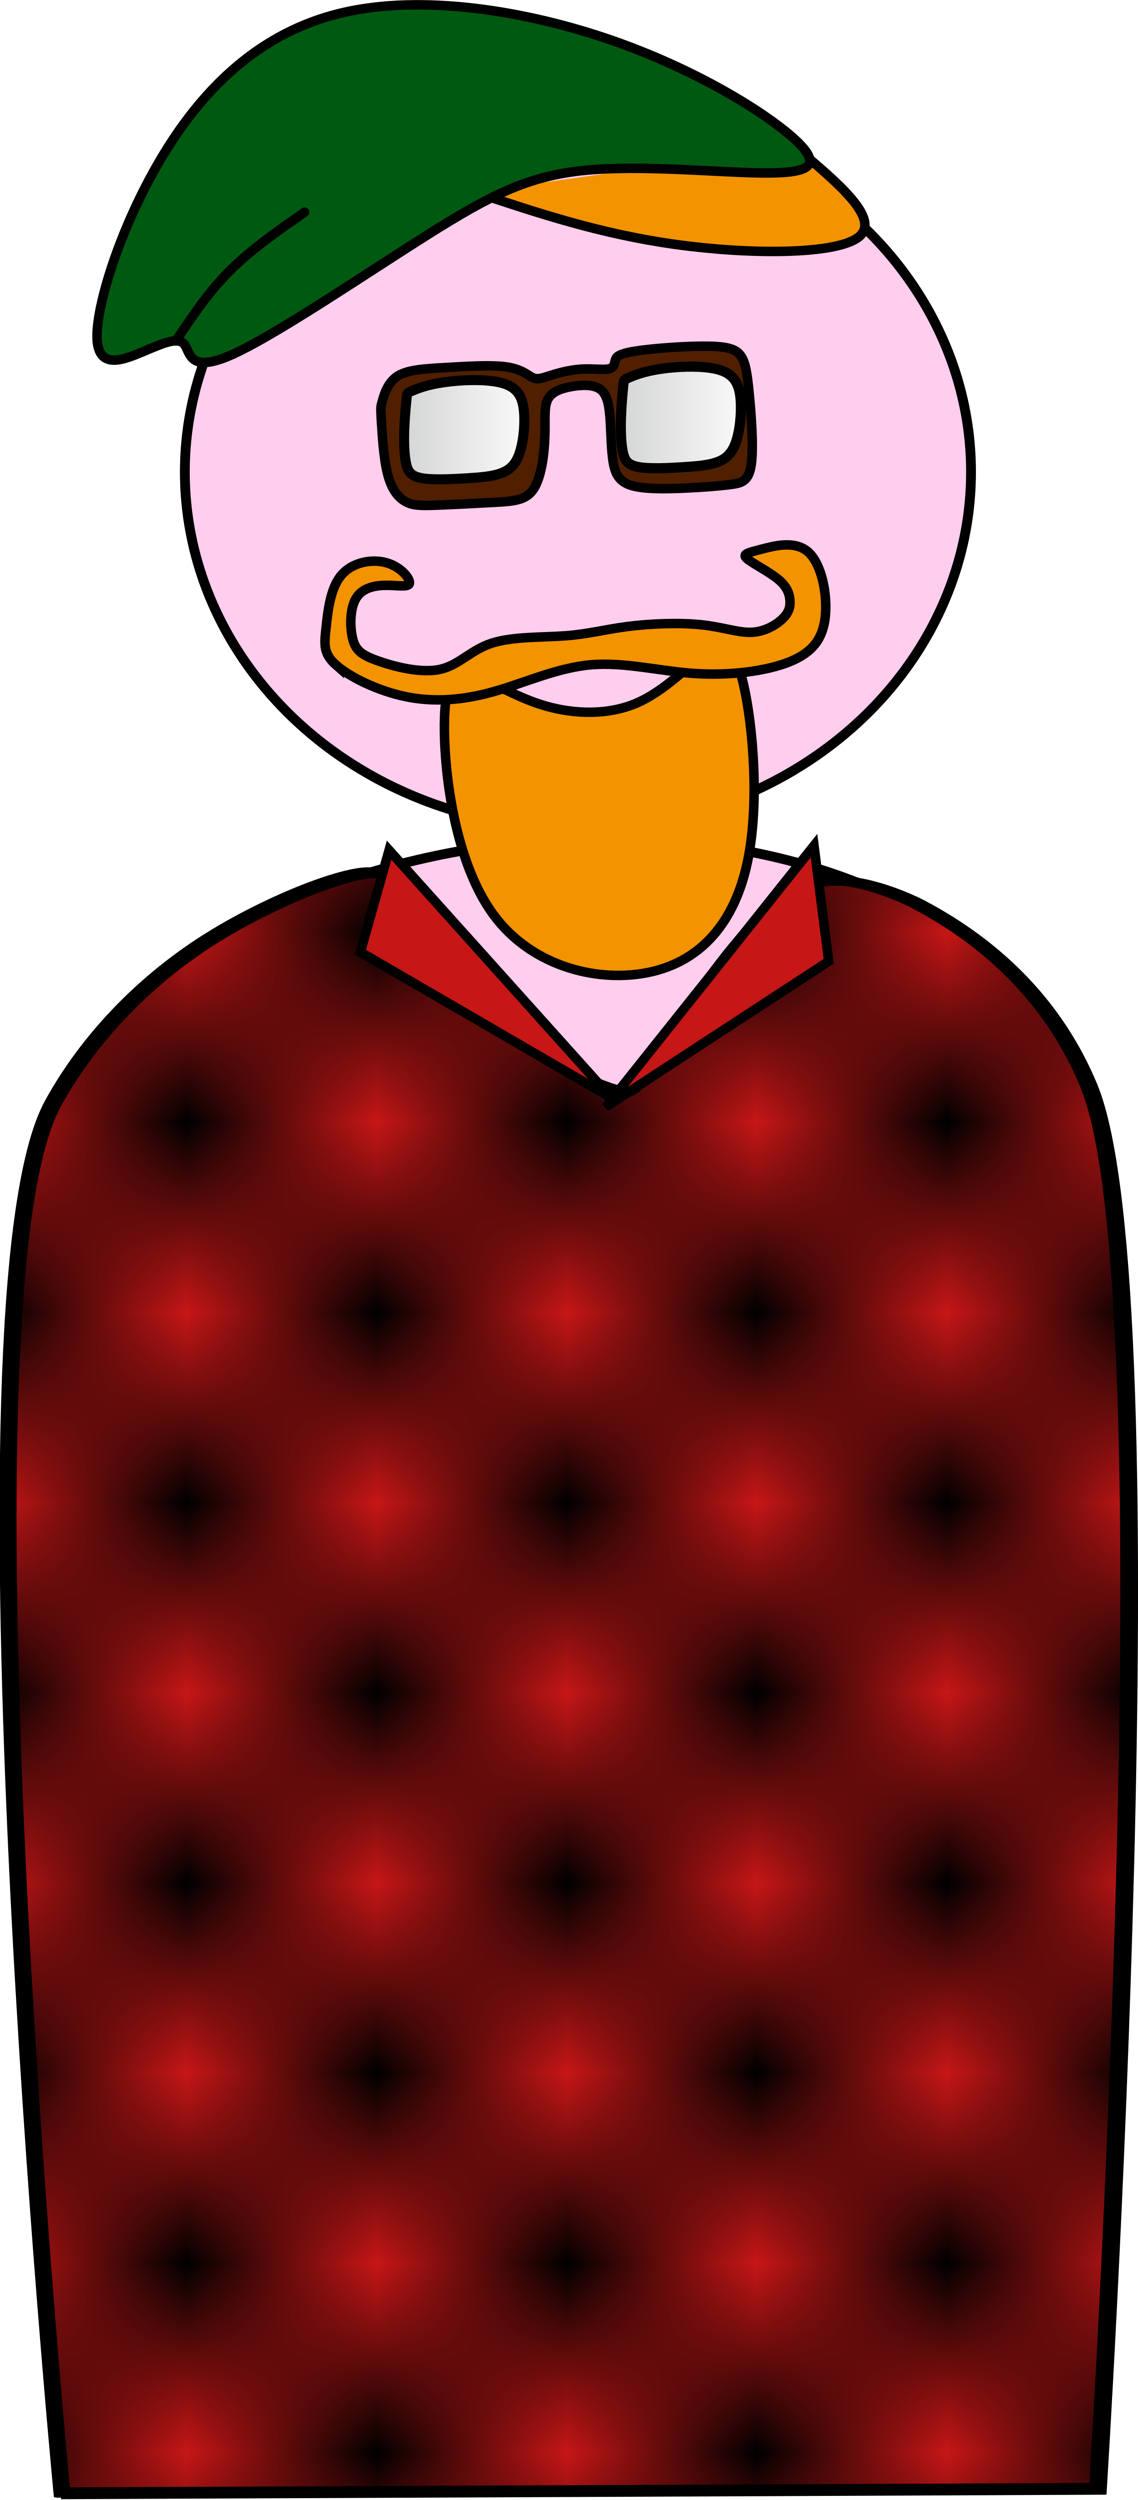 <?xml version="1.0" encoding="UTF-8" standalone="no"?>
<svg
   width="60.068mm"
   height="131.898mm"
   viewBox="0 0 60.068 131.898"
   version="1.1"
   id="svg5"
   inkscape:version="1.2.1 (9c6d41e410, 2022-07-14)"
   sodipodi:docname="client1.svg"
   xmlns:inkscape="http://www.inkscape.org/namespaces/inkscape"
   xmlns:sodipodi="http://sodipodi.sourceforge.net/DTD/sodipodi-0.dtd"
   xmlns:xlink="http://www.w3.org/1999/xlink"
   xmlns="http://www.w3.org/2000/svg"
   xmlns:svg="http://www.w3.org/2000/svg"
   xmlns:rdf="http://www.w3.org/1999/02/22-rdf-syntax-ns#"
   xmlns:cc="http://creativecommons.org/ns#"
   xmlns:dc="http://purl.org/dc/elements/1.1/">
  <sodipodi:namedview
     id="namedview7"
     pagecolor="#ffffff"
     bordercolor="#000000"
     borderopacity="0.25"
     inkscape:showpageshadow="2"
     inkscape:pageopacity="0.0"
     inkscape:pagecheckerboard="0"
     inkscape:deskcolor="#d1d1d1"
     inkscape:document-units="mm"
     showgrid="false"
     inkscape:zoom="1.0186988"
     inkscape:cx="227.7415"
     inkscape:cy="342.5939"
     inkscape:window-width="1920"
     inkscape:window-height="1017"
     inkscape:window-x="-8"
     inkscape:window-y="-8"
     inkscape:window-maximized="1"
     inkscape:current-layer="layer1"
     inkscape:document-rotation="0"
     fit-margin-top="0"
     fit-margin-left="0"
     fit-margin-right="0"
     fit-margin-bottom="0" />
  <defs
     id="defs2">
    <linearGradient
       inkscape:collect="always"
       id="linearGradient17050">
      <stop
         style="stop-color:#d3d4d5;stop-opacity:1;"
         offset="0"
         id="stop17046" />
      <stop
         style="stop-color:#ffffff;stop-opacity:0.981;"
         offset="1"
         id="stop17048" />
    </linearGradient>
    <inkscape:path-effect
       effect="bspline"
       id="path-effect17021"
       is_visible="true"
       lpeversion="1"
       weight="33.333"
       steps="2"
       helper_size="0"
       apply_no_weight="true"
       apply_with_weight="true"
       only_selected="false" />
    <inkscape:path-effect
       effect="bspline"
       id="path-effect16654"
       is_visible="true"
       lpeversion="1"
       weight="33.333"
       steps="2"
       helper_size="0"
       apply_no_weight="true"
       apply_with_weight="true"
       only_selected="false" />
    <pattern
       inkscape:collect="always"
       patternUnits="userSpaceOnUse"
       width="2"
       height="2"
       patternTransform="translate(0,0) scale(10,10)"
       id="Checkerboard"
       inkscape:stockid="Checkerboard"
       inkscape:isstock="true">
      <rect
         style="fill:black;stroke:none"
         x="0"
         y="0"
         width="1"
         height="1"
         id="rect8448" />
      <rect
         style="fill:black;stroke:none"
         x="1"
         y="1"
         width="1"
         height="1"
         id="rect8450" />
    </pattern>
    <pattern
       inkscape:collect="always"
       xlink:href="#Checkerboardwhite"
       id="pattern9369"
       patternTransform="matrix(10,0,0,10,-70.713,-176.496)" />
    <pattern
       inkscape:collect="always"
       patternUnits="userSpaceOnUse"
       width="2"
       height="2"
       patternTransform="translate(0,0) scale(10,10)"
       id="Checkerboardwhite"
       inkscape:stockid="Checkerboard white"
       inkscape:isstock="true">
      <rect
         style="fill:white;stroke:none"
         x="0"
         y="0"
         width="1"
         height="1"
         id="rect8453" />
      <rect
         style="fill:white;stroke:none"
         x="1"
         y="1"
         width="1"
         height="1"
         id="rect8455" />
    </pattern>
    <inkscape:path-effect
       effect="bspline"
       id="path-effect7312"
       is_visible="true"
       lpeversion="1"
       weight="33.333"
       steps="2"
       helper_size="0"
       apply_no_weight="true"
       apply_with_weight="true"
       only_selected="false" />
    <inkscape:path-effect
       effect="bspline"
       id="path-effect7308"
       is_visible="true"
       lpeversion="1"
       weight="33.333"
       steps="2"
       helper_size="0"
       apply_no_weight="true"
       apply_with_weight="true"
       only_selected="false" />
    <inkscape:path-effect
       effect="bspline"
       id="path-effect3523"
       is_visible="true"
       lpeversion="1"
       weight="33.333"
       steps="2"
       helper_size="0"
       apply_no_weight="true"
       apply_with_weight="true"
       only_selected="false" />
    <inkscape:path-effect
       effect="bspline"
       id="path-effect3519"
       is_visible="true"
       lpeversion="1"
       weight="33.333"
       steps="2"
       helper_size="0"
       apply_no_weight="true"
       apply_with_weight="true"
       only_selected="false" />
    <inkscape:path-effect
       effect="bspline"
       id="path-effect2921"
       is_visible="true"
       lpeversion="1"
       weight="33.333"
       steps="2"
       helper_size="0"
       apply_no_weight="true"
       apply_with_weight="true"
       only_selected="false" />
    <inkscape:path-effect
       effect="bspline"
       id="path-effect2860"
       is_visible="true"
       lpeversion="1"
       weight="33.333"
       steps="2"
       helper_size="0"
       apply_no_weight="true"
       apply_with_weight="true"
       only_selected="false" />
    <inkscape:path-effect
       effect="bspline"
       id="path-effect2856"
       is_visible="true"
       lpeversion="1"
       weight="33.333"
       steps="2"
       helper_size="0"
       apply_no_weight="true"
       apply_with_weight="true"
       only_selected="false" />
    <inkscape:path-effect
       effect="bspline"
       id="path-effect2852"
       is_visible="true"
       lpeversion="1"
       weight="33.333"
       steps="2"
       helper_size="0"
       apply_no_weight="true"
       apply_with_weight="true"
       only_selected="false" />
    <inkscape:path-effect
       effect="bspline"
       id="path-effect301"
       is_visible="true"
       lpeversion="1"
       weight="33.333"
       steps="2"
       helper_size="0"
       apply_no_weight="true"
       apply_with_weight="true"
       only_selected="false" />
    <pattern
       patternUnits="userSpaceOnUse"
       width="48.864"
       height="44.465"
       patternTransform="translate(70.713,176.496)"
       id="pattern9366">
      <path
         id="path7388"
         style="fill:url(#pattern9369);fill-opacity:1;stroke:#000000;stroke-width:0.5;stroke-linecap:round"
         inkscape:transform-center-x="-0.21573554"
         inkscape:transform-center-y="-2.2956823"
         d="M 48.677,44.236 0.33,22.767 10.257,0.458 Z"
         sodipodi:nodetypes="cccc" />
    </pattern>
    <linearGradient
       inkscape:collect="always"
       xlink:href="#linearGradient17050"
       id="linearGradient17052"
       x1="73.542"
       y1="88.688"
       x2="80.417"
       y2="88.688"
       gradientUnits="userSpaceOnUse"
       gradientTransform="matrix(0.996,0,0,1.119,2.983,-10.833)" />
    <inkscape:path-effect
       effect="bspline"
       id="path-effect17021-4"
       is_visible="true"
       lpeversion="1"
       weight="33.333"
       steps="2"
       helper_size="0"
       apply_no_weight="true"
       apply_with_weight="true"
       only_selected="false" />
    <linearGradient
       inkscape:collect="always"
       xlink:href="#linearGradient17050"
       id="linearGradient17091"
       gradientUnits="userSpaceOnUse"
       x1="73.542"
       y1="88.688"
       x2="80.417"
       y2="88.688"
       gradientTransform="matrix(0.995,0,0,1.145,14.49,-13.827)" />
  </defs>
  <g
     inkscape:label="Calque 1"
     inkscape:groupmode="layer"
     id="layer1"
     transform="translate(-55.121,-65.723)">
    <g
       id="g851"
       transform="matrix(0.676,0,0,0.676,18.103,22.382)">
      <ellipse
         style="fill:#ffcded;fill-opacity:1;stroke:#000000;stroke-width:0.765"
         id="path234"
         cx="99.887"
         cy="100.952"
         rx="30.694"
         ry="27.855" />
      <path
         id="rect288"
         style="fill:#ffcded;fill-opacity:1;stroke:#000000;stroke-width:0.765"
         d="m 58.717,150.421 c 14.235,-26.188 69.172,-28.957 80.548,-1.407 6.622,16.035 0.71,109.315 0.71,109.315 l -80.548,0.349 c 0,0 -8.938,-93.119 -0.71,-108.257 z"
         sodipodi:nodetypes="ssccs" />
    </g>
    <path
       id="rect288-1"
       style="fill:#c61616;fill-opacity:1;stroke:#000000;stroke-width:0.767"
       d="m 58.605,150.222 c 2.114,-3.879 5.773,-8.461 11.281,-12.199 4.669,-3.168 11.208,-5.838 13.621,-5.83 7.678,0.025 6.996,13.716 19.384,17.073 2.167,0.587 7.206,-11.268 13.78,-15.735 2.977,-2.023 8.627,0.674 9.477,1.123 6.094,3.214 10.734,7.907 13.322,14.159 6.648,16.06 0.712,109.484 0.712,109.484 l -80.865,0.349 c 0,0 -8.974,-93.263 -0.712,-108.424 z"
       sodipodi:nodetypes="sssssssccs"
       transform="matrix(0.676,0,0,0.676,18.103,22.382)" />
    <path
       id="rect288-1-3"
       style="fill:url(#Checkerboard);fill-opacity:1;stroke:#000000;stroke-width:0.519"
       d="m 58.098,123.989 c 1.43,-2.624 3.905,-5.724 7.631,-8.252 3.158,-2.143 7.581,-3.949 9.214,-3.944 5.194,0.017 4.732,9.278 13.112,11.549 1.466,0.397 4.875,-7.622 9.321,-10.644 2.014,-1.369 5.836,0.456 6.411,0.759 4.122,2.174 7.261,5.349 9.012,9.578 4.497,10.864 0.482,74.059 0.482,74.059 l -54.7,0.236 c 0,0 -6.07,-63.087 -0.482,-73.342 z"
       sodipodi:nodetypes="sssssssccs" />
    <path
       style="fill:#f39300;fill-opacity:1;stroke:#000000;stroke-width:0.5;stroke-linecap:round;stroke-linejoin:miter;stroke-dasharray:none"
       d="m 80.195,75.862 c 3.306,1.102 6.612,2.204 10.56,2.755 3.949,0.551 8.54,0.551 9.703,-0.398 1.163,-0.949 -1.102,-2.847 -3.367,-4.745"
       id="path3521"
       inkscape:path-effect="#path-effect3523"
       inkscape:original-d="m 80.194984,75.862349 c 3.306045,1.102192 6.611829,2.204119 9.917345,3.305782 4.59172,2.64e-4 9.182992,2.64e-4 13.774091,0 -2.26485,-1.897537 -4.529883,-3.795263 -6.795219,-5.693291" />
    <path
       style="fill:#005911;fill-opacity:1;stroke:#000000;stroke-width:0.5;stroke-linecap:round;stroke-linejoin:miter;stroke-dasharray:none"
       d="m 67.351,84.442 c 2.29,-1.015 6.987,-4.216 10.321,-6.318 3.334,-2.102 5.305,-3.105 8.263,-3.407 2.958,-0.302 6.904,0.097 9.331,0.131 2.427,0.034 3.337,-0.298 1.948,-1.642 -1.389,-1.344 -5.075,-3.7 -9.683,-5.316 -4.608,-1.616 -10.137,-2.493 -14.387,-1.484 -4.25,1.008 -7.222,3.901 -9.383,7.449 -2.162,3.548 -3.514,7.75 -3.519,9.584 -0.005,1.834 1.337,1.299 2.404,0.85 1.067,-0.449 1.857,-0.811 2.194,-0.407 0.337,0.405 0.221,1.576 2.511,0.562 z"
       id="path2919"
       inkscape:path-effect="#path-effect2921"
       inkscape:original-d="m 64.944016,86.628423 c 4.697209,-3.200711 9.39423,-6.401745 14.091063,-9.603101 1.97107,-1.002936 3.941873,-2.006153 5.912525,-3.009713 3.945644,0.399346 7.890942,0.798354 11.836129,1.197046 0.909547,-0.331368 1.818872,-0.663045 2.728023,-0.995052 C 95.825232,71.861665 92.138664,69.505497 88.45183,67.14896 82.92291,66.272828 77.394022,65.396407 71.864833,64.519648 c -2.971141,2.893404 -5.942351,5.786371 -8.913811,8.679073 -1.351932,4.202751 -2.704,8.405012 -4.056283,12.607034 1.342359,-0.534573 2.684476,-1.069444 4.02643,-1.60465 0.791094,-0.362346 1.581968,-0.725 2.372667,-1.087984 -0.11642,1.172113 -0.233024,2.343857 -0.34982,3.515302 z" />
    <path
       style="fill:#005911;fill-opacity:1;stroke:#000000;stroke-width:0.5;stroke-linecap:round;stroke-linejoin:miter;stroke-dasharray:none"
       d="m 64.401,83.716 c 0.857,-1.286 1.714,-2.571 2.847,-3.704 1.133,-1.133 2.541,-2.112 3.949,-3.092"
       id="path3517"
       inkscape:path-effect="#path-effect3519"
       inkscape:original-d="m 64.400694,83.715901 c 0.857319,-1.285317 1.714374,-2.570899 2.571163,-3.856745 1.408311,-0.979246 2.816301,-1.958717 4.224055,-2.938473" />
    <path
       style="fill:#f39300;fill-opacity:1;stroke:#000000;stroke-width:0.5;stroke-linecap:round;stroke-linejoin:miter;stroke-dasharray:none"
       d="m 78.582,103.713 c -0.061,2.51 0.49,7.408 2.571,10.254 2.082,2.847 5.693,3.642 8.356,3.03 2.663,-0.612 4.377,-2.632 5.05,-5.724 0.673,-3.091 0.306,-7.254 -0.183,-9.397 -0.49,-2.143 -1.102,-2.265 -2.02,-1.653 -0.918,0.612 -2.143,1.959 -3.643,2.602 -1.5,0.643 -3.275,0.582 -4.775,0.153 -1.5,-0.428 -2.724,-1.224 -3.673,-1.561 -0.949,-0.337 -1.622,-0.214 -1.684,2.296 z"
       id="path7306"
       inkscape:path-effect="#path-effect7308"
       inkscape:original-d="m 77.969333,101.32494 c 0.551228,4.89772 1.102192,9.79518 1.652891,14.69237 3.612209,0.79611 7.22401,1.59193 10.835617,2.38751 1.714407,-2.01998 3.428484,-4.04014 5.142328,-6.06061 -0.367051,-4.16265 -0.734354,-8.3254 -1.101929,-12.488507 -0.611928,-0.12217 -1.224097,-0.24461 -1.836544,-0.36731 -1.224124,1.347097 -2.448462,2.693867 -3.673091,4.040407 -1.775098,-0.061 -3.550389,-0.12217 -5.325981,-0.18366 -1.224124,-0.79558 -2.448463,-1.59141 -3.673091,-2.38751 -0.673149,0.12271 -1.346535,0.24514 -2.0202,0.36731 z" />
    <path
       style="fill:#f39300;fill-opacity:1;stroke:#000000;stroke-width:0.5;stroke-linecap:round;stroke-linejoin:miter;stroke-dasharray:none"
       d="m 72.88,100.831 c 0.704,0.612 2.173,1.347 3.673,1.653 1.5,0.306 3.03,0.184 4.652,-0.276 1.622,-0.459 3.336,-1.255 5.112,-1.408 1.775,-0.153 3.612,0.337 5.479,0.459 1.867,0.122 3.765,-0.122 4.989,-0.612 1.224,-0.49 1.775,-1.224 1.898,-2.387 0.122,-1.163 -0.184,-2.755 -0.888,-3.398 -0.704,-0.643 -1.806,-0.337 -2.51,-0.153 -0.704,0.184 -1.01,0.245 -0.735,0.49 0.276,0.245 1.133,0.673 1.622,1.071 0.49,0.398 0.612,0.765 0.643,1.102 0.031,0.337 -0.031,0.643 -0.367,0.979 -0.337,0.337 -0.949,0.704 -1.653,0.735 -0.704,0.031 -1.5,-0.275 -2.663,-0.398 -1.163,-0.123 -2.694,-0.061 -3.887,0.092 -1.194,0.153 -2.051,0.398 -3.275,0.49 -1.224,0.092 -2.816,0.031 -3.918,0.398 -1.102,0.367 -1.714,1.163 -2.724,1.377 -1.01,0.214 -2.418,-0.153 -3.275,-0.459 -0.857,-0.306 -1.163,-0.551 -1.316,-1.163 -0.153,-0.612 -0.153,-1.592 0.184,-2.143 0.337,-0.551 1.01,-0.674 1.622,-0.673 0.612,5.4e-5 1.163,0.122 1.194,-0.122 0.031,-0.245 -0.459,-0.857 -1.224,-1.071 -0.765,-0.214 -1.806,-0.031 -2.388,0.673 -0.582,0.704 -0.704,1.928 -0.796,2.786 -0.092,0.857 -0.153,1.347 0.551,1.959 z"
       id="path7310"
       inkscape:path-effect="#path-effect7312"
       inkscape:original-d="m 72.114185,100.70859 c 1.4695,0.73488 2.938737,1.46951 4.407708,2.20386 1.53075,-0.12217 3.061174,-0.2446 4.591364,-0.36731 1.714408,-0.79559 3.428482,-1.59141 5.142326,-2.38752 1.836848,0.49002 3.673356,0.97976 5.509638,1.46925 1.898065,-0.24462 3.795792,-0.48949 5.693291,-0.73463 0.551238,-0.73437 1.102191,-1.468974 1.652889,-2.203851 -0.305832,-1.591441 -0.611918,-3.183083 -0.918274,-4.77502 -1.101682,0.306361 -2.203587,0.612447 -3.30578,0.918273 -0.305832,0.06148 -0.611918,0.122701 -0.918274,0.183653 0.857337,0.428802 1.714376,0.857319 2.571165,1.285576 0.122704,0.36759 0.245137,0.734887 0.367308,1.101934 -0.06095,0.30636 -0.122171,0.612447 -0.183652,0.918277 -0.611931,0.367577 -1.2241,0.734874 -1.836547,1.101924 -0.795587,-0.30583 -1.591408,-0.611917 -2.387508,-0.918277 -1.530223,0.0615 -3.060644,0.1227 -4.591365,0.18366 -0.856808,0.24514 -1.713843,0.490007 -2.571162,0.734617 -1.59144,-0.061 -3.18308,-0.12217 -4.775019,-0.18366 -0.611929,0.796124 -1.224099,1.591944 -1.836545,2.387524 -1.407782,-0.36706 -2.815772,-0.73436 -4.224055,-1.10194 -0.305832,-0.24461 -0.611917,-0.48948 -0.918272,-0.734617 2.64e-4,-0.979244 2.64e-4,-1.958718 0,-2.938475 0.673678,-0.122167 1.347064,-0.244607 2.0202,-0.367307 0.551239,0.1227 1.102192,0.24514 1.652891,0.367307 -0.489491,-0.611924 -0.979227,-1.224096 -1.469237,-1.836543 -1.040465,0.183922 -2.081153,0.367575 -3.122127,0.550966 -0.122174,1.22465 -0.244608,2.448991 -0.367309,3.673085 -0.06095,0.490027 -0.122172,0.979764 -0.183654,1.469244 z" />
    <path
       id="path11626"
       style="fill:#c61616;fill-opacity:1;stroke:#000000;stroke-width:1.89;stroke-linecap:round;stroke-dasharray:none;stroke-opacity:1"
       inkscape:transform-center-x="-0.90773651"
       inkscape:transform-center-y="-2.6629914"
       transform="matrix(0.265,0,0,0.265,54.851,64.249)"
       d="M 122.861,224.203 72.804,195.134 78.516,174.836 Z"
       sodipodi:nodetypes="cccc" />
    <path
       id="path11626-3"
       style="fill:#c61616;fill-opacity:1;stroke:#000000;stroke-width:0.5;stroke-linecap:round;stroke-dasharray:none;stroke-opacity:1"
       inkscape:transform-center-x="0.90773649"
       inkscape:transform-center-y="-2.6629914"
       d="M 87.089,124.135 98.864,116.444 98.087,110.339 Z"
       sodipodi:nodetypes="cccc" />
    <path
       style="fill:#501f00;stroke:#000000;stroke-width:0.5;stroke-linecap:round"
       d="m 75.25,87.871 c 0.036,0.661 0.107,1.983 0.327,2.85 0.22,0.867 0.588,1.278 0.977,1.483 0.39,0.205 0.801,0.205 1.645,0.173 0.844,-0.032 2.121,-0.097 3.084,-0.152 0.963,-0.054 1.612,-0.097 2.013,-0.714 0.4,-0.617 0.552,-1.807 0.584,-2.727 0.033,-0.92 -0.054,-1.569 0.152,-1.981 0.206,-0.411 0.703,-0.585 1.255,-0.682 0.552,-0.097 1.158,-0.119 1.515,0.141 0.357,0.26 0.465,0.801 0.519,1.526 0.054,0.725 0.054,1.634 0.162,2.294 0.108,0.66 0.325,1.071 0.996,1.266 0.671,0.195 1.796,0.173 2.77,0.13 0.974,-0.043 1.796,-0.108 2.402,-0.184 0.606,-0.076 0.996,-0.162 1.125,-1.06 0.13,-0.898 -8.6e-5,-2.608 -0.108,-3.723 -0.108,-1.115 -0.195,-1.634 -0.422,-1.98 -0.227,-0.346 -0.595,-0.52 -1.699,-0.541 -1.104,-0.022 -2.944,0.108 -3.896,0.26 -0.952,0.152 -1.017,0.325 -1.061,0.509 -0.043,0.184 -0.065,0.379 -0.368,0.433 -0.303,0.054 -0.887,-0.033 -1.483,0.011 -0.595,0.043 -1.201,0.216 -1.613,0.346 -0.411,0.13 -0.628,0.216 -0.887,0.098 -0.26,-0.119 -0.563,-0.444 -1.374,-0.563 -0.812,-0.119 -2.132,-0.033 -3.236,0.032 -1.104,0.065 -1.991,0.108 -2.525,0.454 -0.534,0.346 -0.713,0.993 -0.803,1.317 -0.09,0.324 -0.09,0.324 -0.054,0.985 z"
       id="path16652"
       inkscape:original-d="m 75.214296,87.210293 c 0.07168,1.322145 0.14309,2.644025 0.214238,3.96564 0.368218,0.411507 0.736157,0.822733 1.103838,1.233701 0.411507,2.65e-4 0.822733,2.65e-4 1.233702,0 1.27728,-0.06467 2.554244,-0.129598 3.83097,-0.194794 0.649594,-0.04302 1.298898,-0.08631 1.94795,-0.129863 0.151775,-1.190174 0.303279,-2.380564 0.454522,-3.571243 -0.08631,-0.649065 -0.172886,-1.298369 -0.259727,-1.947951 0.498084,-0.17289 0.995884,-0.346037 1.49343,-0.519453 0.606304,-0.02138 1.212321,-0.04302 1.818087,-0.06493 0.108485,0.541373 0.216702,1.082459 0.324657,1.623292 2.65e-4,0.909327 2.65e-4,1.818352 0,2.727131 0.216707,0.411507 0.433144,0.822732 0.649317,1.233702 1.12577,-0.02138 2.251231,-0.04302 3.376448,-0.06493 0.822749,-0.06467 1.645201,-0.129599 2.467404,-0.194795 0.389864,-0.08631 0.779444,-0.172886 1.16877,-0.259726 -0.1296,-1.709638 -0.259461,-3.419471 -0.389591,-5.129604 -0.08631,-0.519199 -0.172884,-1.038642 -0.259725,-1.55836 -0.367689,-0.17289 -0.735629,-0.346038 -1.103839,-0.519454 -1.839503,0.130131 -3.679198,0.259992 -5.519193,0.38959 -0.06467,0.17342 -0.129598,0.346568 -0.194796,0.519454 -0.02138,0.195063 -0.04302,0.389855 -0.06493,0.584385 -0.584131,-0.08631 -1.168506,-0.172886 -1.753155,-0.259727 -0.605777,0.17342 -1.211792,0.346567 -1.818087,0.519454 -0.216178,0.08684 -0.432613,0.173416 -0.649316,0.259727 -0.302756,-0.324401 -0.605765,-0.649053 -0.909044,-0.973976 -1.32004,0.08684 -2.640291,0.173416 -3.960833,0.259727 -0.887153,0.04355 -1.774535,0.08684 -2.662199,0.129863 -0.179371,0.647993 -0.358999,1.295694 -0.538896,1.943144 z"
       inkscape:path-effect="#path-effect16654" />
    <path
       style="fill:url(#linearGradient17052);fill-opacity:1;stroke:#000000;stroke-width:0.528;stroke-linecap:round"
       d="m 76.578,86.784 c -0.032,0.327 -0.097,0.981 -0.119,1.623 -0.022,0.642 1.9e-5,1.271 0.086,1.719 0.086,0.448 0.237,0.714 0.819,0.823 0.582,0.109 1.595,0.06 2.37,0.012 0.776,-0.048 1.314,-0.097 1.756,-0.242 0.442,-0.145 0.786,-0.387 1.013,-0.969 0.226,-0.581 0.334,-1.501 0.28,-2.24 -0.054,-0.739 -0.269,-1.296 -1.067,-1.55 -0.797,-0.254 -2.176,-0.206 -3.125,-0.073 -0.948,0.133 -1.465,0.351 -1.724,0.46 -0.259,0.109 -0.259,0.109 -0.291,0.436 z"
       id="path17019"
       inkscape:path-effect="#path-effect17021"
       inkscape:original-d="m 76.610568,86.457237 c -0.06439,0.654134 -0.129031,1.307972 -0.193942,1.961514 0.02181,0.62993 0.04336,1.25954 0.06465,1.888866 0.151109,0.266679 0.30195,0.533052 0.45253,0.799134 1.013091,-0.04813 2.025877,-0.09657 3.038422,-0.145297 0.539001,-0.04813 1.077717,-0.09657 1.616181,-0.145297 0.345056,-0.241871 0.689834,-0.484029 1.034356,-0.726486 0.108011,-0.919939 0.215754,-1.840138 0.323236,-2.760649 -0.215232,-0.556689 -0.430718,-1.113651 -0.646473,-1.67092 -1.378905,0.04873 -2.758019,0.09716 -4.137424,0.145297 -0.516925,0.218247 -1.034093,0.436188 -1.551534,0.653838 z" />
    <path
       style="fill:url(#linearGradient17091);fill-opacity:1;stroke:#000000;stroke-width:0.534;stroke-linecap:round"
       d="m 88.016,86.098 c -0.032,0.335 -0.097,1.004 -0.118,1.661 -0.022,0.657 1.6e-5,1.301 0.086,1.76 0.086,0.459 0.237,0.731 0.818,0.843 0.581,0.111 1.593,0.062 2.368,0.012 0.775,-0.05 1.313,-0.099 1.754,-0.248 0.441,-0.149 0.786,-0.397 1.012,-0.991 0.226,-0.595 0.334,-1.537 0.28,-2.293 -0.054,-0.756 -0.269,-1.326 -1.066,-1.587 -0.797,-0.26 -2.174,-0.211 -3.122,-0.075 -0.947,0.136 -1.464,0.359 -1.722,0.471 -0.258,0.112 -0.258,0.112 -0.291,0.446 z"
       id="path17019-7"
       inkscape:path-effect="#path-effect17021-4"
       inkscape:original-d="m 88.048302,85.762967 c -0.06432,0.669602 -0.128909,1.3389 -0.193758,2.007895 0.02179,0.644826 0.04332,1.289322 0.06458,1.933529 0.150967,0.272985 0.301666,0.545657 0.452103,0.81803 1.012134,-0.04927 2.023964,-0.09885 3.035552,-0.148732 0.538492,-0.04927 1.076699,-0.09885 1.614655,-0.148733 0.34473,-0.24759 0.689182,-0.495474 1.033379,-0.743665 0.107908,-0.941691 0.21555,-1.883648 0.32293,-2.825925 -0.215028,-0.569852 -0.430311,-1.139984 -0.645862,-1.710429 -1.377603,0.04988 -2.755414,0.09946 -4.133516,0.148732 -0.516437,0.223408 -1.033116,0.446502 -1.550069,0.669298 z" />
  </g>
</svg>
